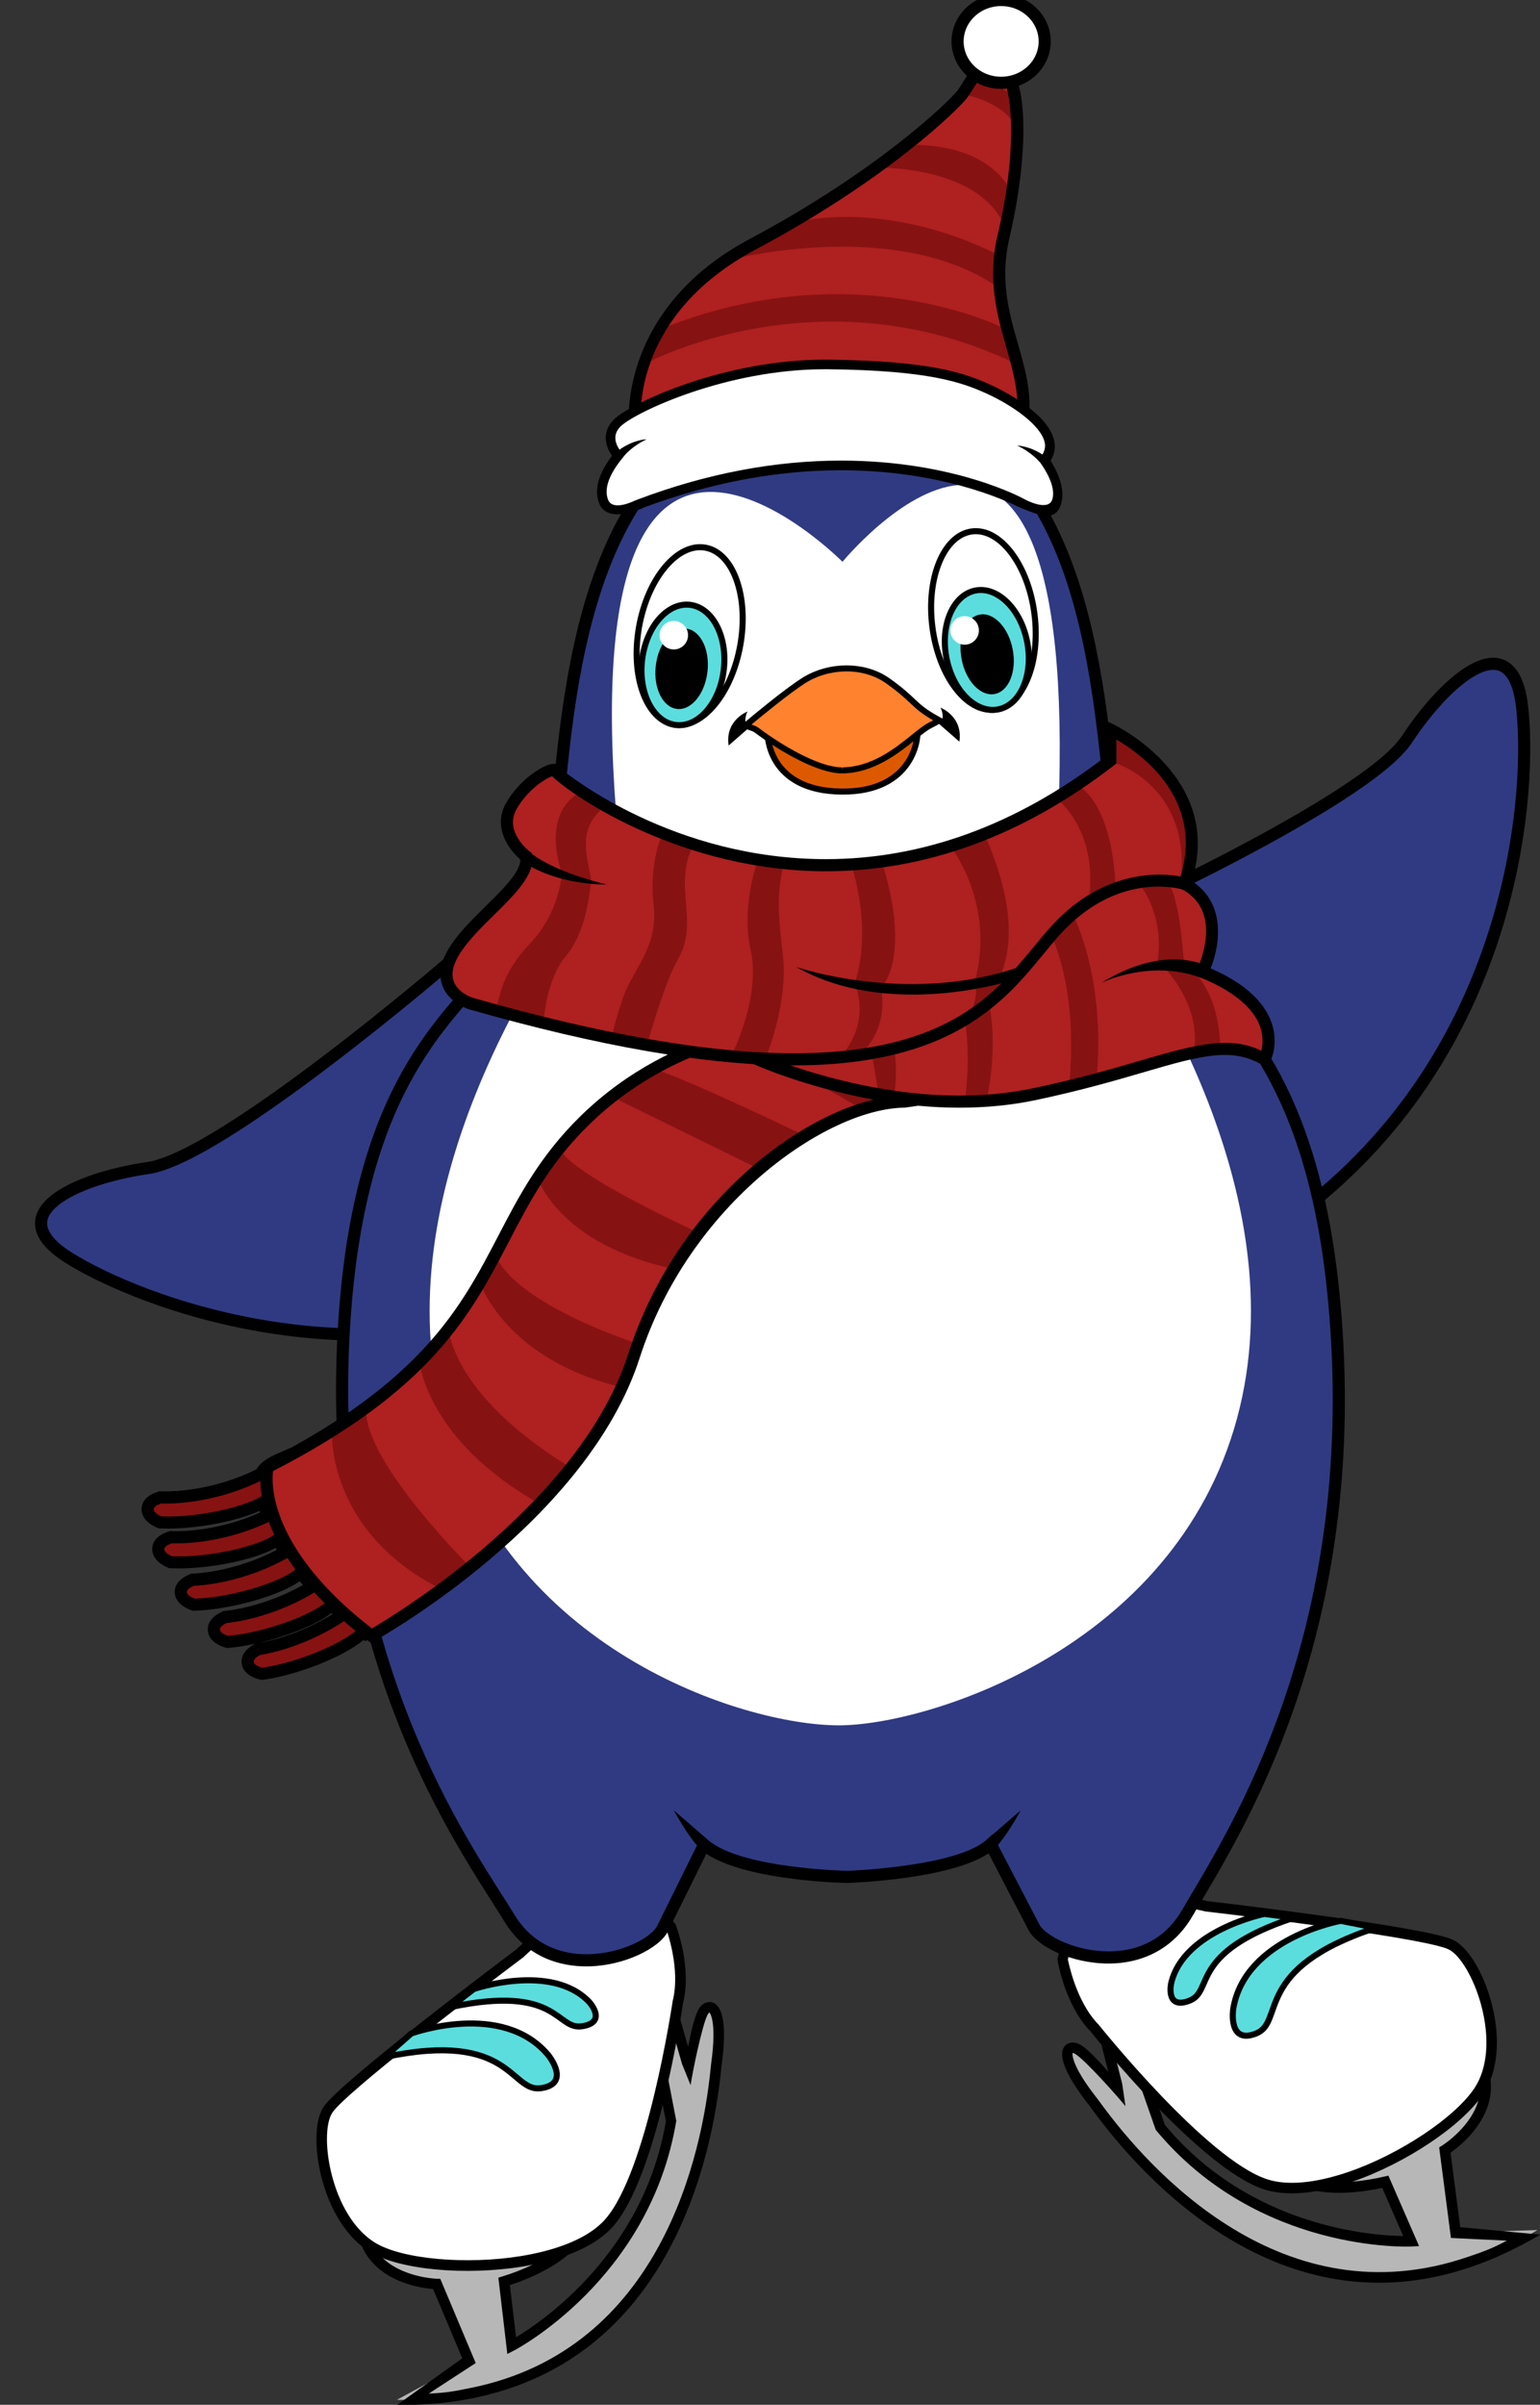<svg xmlns="http://www.w3.org/2000/svg" xmlns:xlink="http://www.w3.org/1999/xlink" version="1.1" width="125.965" height="196.591" viewBox="-2.329 0.791 125.965 196.591"><rect x="-2.329" y="0.791" width="125.965" height="196.591" fill="#333333" stroke="none"/><defs><style/></defs>
  <!-- Exported by Scratch - http://scratch.mit.edu/ -->
  <g id="ID0.3423005910590291" transform="matrix(1.05, 0, 0, 1.05, 0, 0.25)">
    <g id="ID0.18509940709918737">
      <g id="ID0.34680211497470737">
        <g id="R_Foot_4_">
          <g id="R_Foot_5_">
            <path id="Foot_Fill_6_" fill="#FF9248" d="M 24.613 90.495 C 24.037 89.975 22.472 88.855 20.120 89.328 C 19.058 89.542 17.962 90.062 16.862 90.877 C 16.821 90.391 16.653 89.618 16.039 89.067 C 15.441 88.532 14.571 88.337 13.447 88.483 L 22.306 81.265 C 22.309 81.265 23.313 80.607 24.398 80.388 C 25.317 80.203 26.014 80.386 26.465 80.930 C 27.521 82.198 25.586 87.994 24.613 90.495 L 24.613 90.495 Z " transform="matrix(1.886, 0, 0, 1.886, -1.3, -1.7)"/>
            <path id="Shadow_12_" fill="#E87528" d="M 18.082 90.063 C 18.082 90.063 27.400 74.343 24.521 90.132 C 24.521 90.132 21.731 88.107 18.082 90.063 Z " transform="matrix(1.886, 0, 0, 1.886, -1.3, -1.7)"/>
            <path id="Shadow_11_" fill="#E87528" d="M 14.078 88.229 C 14.078 88.229 16.122 88.458 16.829 90.314 C 16.829 90.314 29.564 75.620 14.078 88.229 Z " transform="matrix(1.886, 0, 0, 1.886, -1.3, -1.7)"/>
            <path id="Outline_26_" d="M 24.441 80.602 C 25.286 80.432 25.894 80.585 26.298 81.070 C 27.162 82.104 25.741 86.944 24.521 90.132 C 23.778 89.550 22.248 88.678 20.076 89.114 C 19.079 89.314 18.055 89.775 17.028 90.490 C 16.934 89.993 16.711 89.376 16.186 88.904 C 15.669 88.443 14.977 88.214 14.117 88.217 L 22.408 81.458 C 22.419 81.453 23.394 80.812 24.441 80.602 M 24.355 80.174 C 23.207 80.405 22.167 81.097 22.167 81.097 L 12.637 88.862 C 12.772 88.828 12.899 88.800 13.026 88.774 C 16.947 87.986 16.650 91.313 16.650 91.313 C 17.962 90.270 19.137 89.748 20.162 89.542 C 23.030 88.966 24.693 90.882 24.693 90.882 C 24.693 90.882 28.058 82.504 26.632 80.791 C 26.040 80.079 25.170 80.011 24.355 80.174 L 24.355 80.174 Z " transform="matrix(1.886, 0, 0, 1.886, -1.3, -1.7)"/>
          </g>
          <g id="R_Skate_3_">
            <g id="Blade_10_">
              <path id="Blade_11_" fill="#B7B7B7" d="M 23.746 92.889 C 23.746 92.889 23.371 94.409 20.336 95.353 L 20.648 98.011 C 20.648 98.011 26.156 95.200 27.233 88.690 L 26.868 86.876 L 27.392 84.568 L 27.990 86.650 C 27.990 86.650 28.249 84.824 28.544 84.250 C 28.790 83.771 29.451 83.929 29.099 86.428 C 28.981 87.258 28.299 100.343 15.907 100.242 L 18.884 98.626 L 17.555 95.462 C 17.555 95.462 14.347 95.392 14.451 92.593 C 14.449 92.592 17.667 95.778 23.746 92.889 Z " transform="matrix(1.886, 0, 0, 1.886, -1.3, -1.7)"/>
              <path id="Blade_Outline_5_" d="M 19.042 100.175 C 18.062 100.373 17.007 100.467 15.905 100.459 L 18.607 98.529 L 17.404 95.670 C 16.983 95.636 15.735 95.465 14.930 94.610 C 14.436 94.087 14.201 93.404 14.232 92.584 L 14.251 92.091 L 14.604 92.439 C 14.624 92.459 16.751 94.494 20.723 93.695 C 21.667 93.506 22.653 93.169 23.654 92.694 L 24.069 92.496 L 23.959 92.942 C 23.942 93.007 23.534 94.533 20.574 95.505 L 20.827 97.659 C 21.946 96.987 26.110 94.151 27.019 88.731 L 26.654 86.918 L 27.180 84.519 L 27.602 84.508 L 27.935 85.666 C 28.041 85.113 28.187 84.466 28.351 84.150 C 28.523 83.813 28.877 83.719 29.108 83.938 C 29.519 84.327 29.448 85.521 29.315 86.456 L 29.294 86.656 C 28.935 90.174 27.223 98.531 19.042 100.175 L 19.042 100.175 Z M 28.819 84.250 C 28.809 84.254 28.775 84.278 28.737 84.350 C 28.509 84.793 28.108 86.753 28.038 87.251 L 27.686 86.382 L 27.416 85.443 L 27.090 86.880 L 27.446 88.726 C 26.363 95.270 20.802 98.178 20.746 98.206 L 20.468 98.349 L 20.098 95.199 L 20.271 95.146 C 22.035 94.597 22.863 93.850 23.240 93.356 C 22.414 93.707 21.597 93.965 20.809 94.123 C 17.553 94.777 15.495 93.653 14.683 93.067 C 14.743 93.560 14.930 93.976 15.244 94.311 C 16.081 95.198 17.544 95.243 17.557 95.245 L 17.699 95.248 L 19.162 98.724 L 17.222 99.985 C 17.975 99.951 18.271 99.889 18.956 99.751 C 26.852 98.164 28.512 90.036 28.860 86.615 L 28.883 86.397 C 29.143 84.550 28.812 84.259 28.819 84.250 L 28.819 84.250 Z " transform="matrix(1.886, 0, 0, 1.886, -1.3, -1.7)"/>
            </g>
            <g id="Boot_10_">
              <g id="Boot_11_">
                <path id="Fill_11_" fill="#FFFFFF" d="M 27.508 83.841 C 27.508 83.841 26.476 90.919 24.662 92.949 C 22.848 94.979 17.209 95.087 15.115 94.064 C 13.022 93.041 12.379 89.290 13.062 88.264 C 13.744 87.238 21.005 81.791 21.005 81.791 C 21.005 81.791 24.776 77.947 27.207 80.680 C 27.208 80.681 27.878 82.375 27.508 83.841 Z " transform="matrix(1.886, 0, 0, 1.886, -1.3, -1.7)"/>
                <path id="Outline_25_" d="M 21.538 94.660 C 19.235 95.123 16.434 94.951 15.019 94.262 C 14.025 93.775 13.223 92.642 12.818 91.155 C 12.484 89.916 12.507 88.707 12.880 88.146 C 13.576 87.100 20.578 81.842 20.850 81.641 C 20.918 81.572 22.547 79.929 24.398 79.558 C 25.582 79.320 26.580 79.649 27.412 80.602 C 27.440 80.673 28.101 82.379 27.724 83.874 C 27.682 84.165 26.659 91.039 24.825 93.096 C 24.012 94.004 22.589 94.449 21.538 94.660 L 21.538 94.660 L 21.538 94.660 Z M 27.043 80.826 L 27.043 80.826 C 26.364 80.062 25.503 79.779 24.483 79.984 C 22.765 80.329 21.176 81.929 21.136 81.966 C 19.124 83.475 13.786 87.569 13.242 88.385 C 12.944 88.834 12.943 89.950 13.239 91.040 C 13.608 92.406 14.326 93.437 15.210 93.869 C 16.526 94.511 19.267 94.672 21.450 94.232 L 21.450 94.232 C 22.865 93.947 23.918 93.455 24.498 92.804 C 26.249 90.845 27.282 83.879 27.296 83.788 C 27.640 82.431 27.031 80.828 27.043 80.826 L 27.043 80.826 Z " transform="matrix(1.886, 0, 0, 1.886, -1.3, -1.7)"/>
              </g>
              <g id="Laces_5_">
                <path id="Lace_11_" fill="#5BDDDD" stroke="#000000" stroke-width="0.25" d="M 19.080 83.285 C 19.080 83.285 22.298 82.184 23.849 83.817 C 23.849 83.817 24.628 84.659 23.551 84.821 C 22.471 84.983 22.595 83.081 18.118 84.031 L 19.080 83.285 Z " transform="matrix(1.886, 0, 0, 1.886, -1.3, -1.7)"/>
                <path id="Lace_10_" fill="#5BDDDD" stroke="#000000" stroke-width="0.25" d="M 16.501 85.120 C 16.501 85.120 20.271 83.739 22.167 86.021 C 22.167 86.021 23.123 87.199 21.853 87.378 C 20.581 87.556 20.656 84.972 15.390 86.098 L 16.501 85.120 Z " transform="matrix(1.886, 0, 0, 1.886, -1.3, -1.7)"/>
              </g>
            </g>
          </g>
        </g>
        <g id="L_Foot_4_">
          <g id="L_Foot_5_">
            <path id="Foot_Fill_5_" fill="#FF9248" d="M 50.591 89.198 C 50.827 88.460 51.613 86.704 53.884 85.927 C 54.911 85.575 56.117 85.474 57.479 85.623 C 57.269 85.183 57.025 84.432 57.279 83.645 C 57.525 82.881 58.179 82.274 59.223 81.835 L 47.935 80.062 C 47.932 80.063 46.734 80 45.686 80.358 C 44.799 80.662 44.290 81.170 44.172 81.868 C 43.899 83.496 48.490 87.528 50.591 89.198 L 50.591 89.198 Z " transform="matrix(1.886, 0, 0, 1.886, -1.3, -1.7)"/>
            <path id="Shadow_10_" fill="#E87528" d="M 56.015 85.535 C 56.015 85.535 40.048 76.649 50.489 88.839 C 50.489 88.838 51.878 85.684 56.015 85.535 Z " transform="matrix(1.886, 0, 0, 1.886, -1.3, -1.7)"/>
            <path id="Shadow_9_" fill="#E87528" d="M 58.552 81.935 C 58.552 81.935 56.900 83.161 57.224 85.122 C 57.224 85.122 38.822 78.841 58.552 81.935 Z " transform="matrix(1.886, 0, 0, 1.886, -1.3, -1.7)"/>
            <path id="Outline_24_" d="M 45.756 80.565 C 46.767 80.220 47.932 80.282 47.944 80.283 L 58.512 81.944 C 57.767 82.375 57.283 82.922 57.071 83.580 C 56.854 84.252 56.971 84.897 57.141 85.375 C 55.894 85.275 54.778 85.392 53.814 85.722 C 51.718 86.438 50.836 87.963 50.489 88.839 C 47.827 86.699 44.164 83.235 44.388 81.905 C 44.493 81.284 44.941 80.844 45.756 80.565 M 45.616 80.153 C 44.829 80.423 44.112 80.920 43.959 81.833 C 43.589 84.030 50.717 89.573 50.717 89.573 C 50.717 89.573 51.189 87.080 53.956 86.134 C 54.944 85.796 56.225 85.655 57.883 85.896 C 57.883 85.896 55.949 83.170 59.736 81.875 C 59.857 81.834 59.983 81.794 60.116 81.756 L 47.970 79.849 C 47.969 79.848 46.724 79.774 45.616 80.153 L 45.616 80.153 Z " transform="matrix(1.886, 0, 0, 1.886, -1.3, -1.7)"/>
          </g>
          <g id="L_Skate_2_">
            <g id="Blade_8_">
              <path id="Blade_9_" fill="#B7B7B7" d="M 52.546 90.831 C 52.546 90.831 53.635 91.954 56.733 91.241 L 57.802 93.695 C 57.802 93.695 51.629 94.041 47.418 88.959 L 46.819 87.208 L 45.204 85.478 L 45.736 87.579 C 45.736 87.579 44.592 86.132 44.048 85.784 C 43.594 85.494 43.103 85.964 44.665 87.945 C 45.185 88.603 52.365 99.563 63.020 93.234 L 59.634 93.338 L 59.190 89.934 C 59.190 89.934 61.925 88.258 60.426 85.893 C 60.428 85.891 59.253 90.263 52.546 90.831 Z " transform="matrix(1.886, 0, 0, 1.886, -1.3, -1.7)"/>
              <path id="Blade_Outline_4_" d="M 60.280 94.755 C 52.384 97.455 46.695 91.099 44.615 88.239 L 44.496 88.078 C 43.911 87.337 43.248 86.341 43.408 85.799 C 43.496 85.493 43.850 85.396 44.167 85.600 C 44.468 85.790 44.921 86.276 45.291 86.700 L 44.995 85.531 L 45.365 85.329 L 47.026 87.137 L 47.626 88.889 C 51.141 93.113 56.167 93.464 57.472 93.481 L 56.606 91.493 C 53.559 92.143 52.437 91.032 52.390 90.984 L 52.071 90.653 L 52.529 90.615 C 53.633 90.522 54.653 90.316 55.565 90.005 C 59.398 88.694 60.211 85.864 60.219 85.837 L 60.348 85.360 L 60.613 85.776 C 61.052 86.469 61.193 87.177 61.031 87.878 C 60.764 89.023 59.774 89.798 59.427 90.040 L 59.828 93.115 L 63.134 93.423 C 62.185 93.982 61.226 94.432 60.280 94.755 L 60.280 94.755 Z M 43.813 85.922 C 43.823 85.926 43.682 86.345 44.836 87.808 L 44.967 87.984 C 46.990 90.764 52.518 96.950 60.139 94.343 C 60.801 94.117 61.088 94.021 61.754 93.671 L 59.444 93.560 L 58.957 89.821 L 59.077 89.747 C 59.090 89.738 60.331 88.963 60.605 87.776 C 60.708 87.328 60.661 86.874 60.463 86.419 C 60.058 87.333 58.846 89.342 55.704 90.416 C 54.941 90.677 54.106 90.865 53.217 90.978 C 53.790 91.214 54.883 91.442 56.682 91.028 L 56.860 90.988 L 58.127 93.895 L 57.814 93.913 C 57.752 93.916 51.482 94.205 47.251 89.098 L 46.630 87.323 L 45.625 86.248 L 45.865 87.194 L 46 88.121 C 45.688 87.727 44.354 86.235 43.934 85.968 C 43.866 85.924 43.822 85.921 43.813 85.922 L 43.813 85.922 Z " transform="matrix(1.886, 0, 0, 1.886, -1.3, -1.7)"/>
            </g>
            <g id="Boot_8_">
              <g id="Boot_9_">
                <path id="Fill_10_" fill="#FFFFFF" d="M 44.738 84.910 C 44.738 84.910 49.196 90.504 51.785 91.345 C 54.375 92.186 59.300 89.438 60.595 87.500 C 61.888 85.562 60.552 81.997 59.447 81.454 C 58.341 80.912 49.324 79.864 49.324 79.864 C 49.324 79.864 44.132 78.442 43.406 82.028 C 43.405 82.028 43.680 83.830 44.738 84.910 Z " transform="matrix(1.886, 0, 0, 1.886, -1.3, -1.7)"/>
                <path id="Outline_23_" d="M 55.345 91.248 C 55.344 91.248 55.344 91.248 55.345 91.248 C 54.329 91.595 52.877 91.929 51.717 91.552 C 49.097 90.700 44.751 85.277 44.568 85.046 C 43.489 83.945 43.202 82.137 43.191 82.062 C 43.427 80.820 44.126 80.032 45.267 79.641 C 47.053 79.031 49.288 79.629 49.380 79.655 C 49.718 79.692 58.414 80.707 59.541 81.259 C 60.146 81.555 60.777 82.588 61.111 83.828 C 61.511 85.316 61.389 86.698 60.775 87.620 C 59.902 88.928 57.568 90.488 55.345 91.248 L 55.345 91.248 Z M 43.620 82.070 C 43.633 82.065 43.915 83.757 44.894 84.758 C 44.953 84.829 49.354 90.326 51.853 91.138 C 52.680 91.407 53.839 91.303 55.204 90.836 C 55.204 90.836 55.204 90.836 55.205 90.836 C 57.312 90.115 59.600 88.597 60.413 87.379 C 60.959 86.561 61.059 85.309 60.691 83.941 C 60.397 82.851 59.833 81.887 59.350 81.649 C 58.470 81.217 51.795 80.371 49.298 80.080 C 49.243 80.069 47.066 79.486 45.407 80.053 C 44.424 80.389 43.822 81.068 43.620 82.070 L 43.620 82.070 L 43.620 82.070 Z " transform="matrix(1.886, 0, 0, 1.886, -1.3, -1.7)"/>
              </g>
              <g id="Laces_4_">
                <path id="Lace_9_" fill="#5BDDDD" stroke="#000000" stroke-width="0.25" d="M 51.739 80.183 C 51.739 80.183 48.406 80.853 47.888 83.044 C 47.888 83.044 47.638 84.164 48.652 83.761 C 49.665 83.357 48.600 81.777 52.947 80.342 L 51.739 80.183 Z " transform="matrix(1.886, 0, 0, 1.886, -1.3, -1.7)"/>
                <path id="Lace_8_" fill="#5BDDDD" stroke="#000000" stroke-width="0.25" d="M 54.891 80.469 C 54.891 80.469 50.939 81.175 50.451 84.102 C 50.451 84.102 50.218 85.600 51.406 85.115 C 52.594 84.630 51.228 82.435 56.344 80.755 L 54.891 80.469 Z " transform="matrix(1.886, 0, 0, 1.886, -1.3, -1.7)"/>
              </g>
            </g>
          </g>
        </g>
        <path id="Left_Flipper_2_" fill="#303A82" stroke="#000000" stroke-width="0.5" d="M 44.651 39.348 C 44.651 39.348 55.915 34.286 57.624 31.696 C 59.334 29.107 61.942 26.957 62.370 30.254 C 62.797 33.552 62.216 44.249 53.386 51.077 C 53.385 51.078 42.474 47.945 44.651 39.348 Z " transform="matrix(1.886, 0, 0, 1.886, -1.3, -1.7)"/>
        <path id="Right_Flipper_2_" fill="#303A82" stroke="#000000" stroke-width="0.5" d="M 18.074 40.894 C 18.074 40.894 8.709 48.943 5.637 49.390 C 2.567 49.836 -0.487 51.286 2.316 53.073 C 5.121 54.860 15.051 58.878 24.984 53.782 C 24.984 53.782 26.782 42.574 18.074 40.894 Z " transform="matrix(1.886, 0, 0, 1.886, -1.3, -1.7)"/>
        <g id="Body_4_">
          <g id="Body_5_">
            <g id="Body_Base_2_">
              <path id="ID0.3758266866207123" fill="#303A82" d="M 54.625 54.947 C 53.355 41.087 46.379 41.776 45.605 36.072 C 44.830 30.368 44.943 17.406 34.009 17.520 C 23.076 17.634 23.009 30.687 22.354 36.405 C 21.699 42.123 14.730 41.647 13.750 55.530 C 12.770 69.413 18.734 77.374 20.547 80.342 C 22.360 83.312 26.356 81.839 26.879 80.790 C 27.402 79.741 28.597 77.318 28.597 77.318 C 29.951 78.495 34.010 78.646 34.504 78.653 C 34.504 78.653 39.104 78.506 40.434 77.300 C 40.434 77.300 41.678 79.698 42.223 80.736 C 42.770 81.775 46.793 83.164 48.545 80.158 C 50.294 77.152 55.896 68.804 54.625 54.947 Z " transform="matrix(1.886, 0, 0, 1.886, -1.3, -1.7)"/>
              <path id="Outline_22_" d="M 54.875 54.924 C 54.084 46.307 51.129 43.272 48.754 40.834 C 47.293 39.335 46.139 38.151 45.854 36.039 C 45.764 35.378 45.686 34.619 45.602 33.794 C 44.967 27.614 43.907 17.270 34.153 17.270 L 34.008 17.271 C 23.890 17.376 22.886 28.137 22.287 34.566 C 22.225 35.225 22.168 35.834 22.105 36.378 C 21.863 38.496 20.738 39.713 19.312 41.255 C 16.995 43.762 14.111 46.883 13.500 55.514 C 12.595 68.327 17.647 76.252 19.806 79.636 C 20.005 79.949 20.184 80.229 20.333 80.474 C 21.278 82.024 22.702 82.349 23.729 82.349 C 25.291 82.349 26.760 81.587 27.102 80.904 C 27.518 80.069 28.360 78.364 28.686 77.702 C 30.397 78.836 34.457 78.905 34.510 78.906 C 34.692 78.900 38.705 78.759 40.328 77.695 L 40.328 77.702 C 40.336 77.698 40.344 77.690 40.349 77.686 C 40.689 78.340 41.564 80.029 41.999 80.855 C 42.349 81.520 43.759 82.231 45.300 82.231 C 46.800 82.231 48.027 81.541 48.759 80.287 L 49.124 79.669 C 51.205 76.177 56.074 68.004 54.875 54.924 Z M 48.697 79.412 L 48.330 80.034 C 47.512 81.436 46.232 81.730 45.303 81.730 C 43.914 81.730 42.682 81.074 42.446 80.622 C 41.979 79.734 41.007 77.862 40.733 77.337 C 41.200 76.793 41.674 75.906 41.674 75.906 L 40.512 76.910 L 40.506 76.899 L 40.266 77.117 C 39.020 78.247 34.541 78.404 34.508 78.405 C 34.465 78.404 30.119 78.312 28.761 77.132 L 28.516 76.919 L 27.344 75.906 C 27.344 75.906 27.830 76.812 28.301 77.354 C 28.043 77.877 27.106 79.780 26.656 80.680 C 26.418 81.156 25.160 81.848 23.730 81.848 C 22.831 81.848 21.585 81.564 20.760 80.213 C 20.609 79.965 20.429 79.683 20.227 79.366 C 18.096 76.023 13.105 68.196 13.999 55.548 C 14.597 47.092 17.415 44.044 19.679 41.593 C 21.108 40.048 22.341 38.714 22.603 36.433 C 22.665 35.887 22.722 35.273 22.785 34.611 C 23.369 28.350 24.347 17.870 34.013 17.769 L 34.153 17.768 C 43.456 17.768 44.448 27.442 45.104 33.844 C 45.188 34.675 45.268 35.439 45.358 36.105 C 45.667 38.381 46.932 39.679 48.395 41.182 C 50.715 43.564 53.604 46.528 54.377 54.968 C 55.560 67.888 50.751 75.963 48.697 79.412 Z " transform="matrix(1.886, 0, 0, 1.886, -1.3, -1.7)"/>
            </g>
            <path id="Tummy_Fill_2_" fill="#FFFFFF" d="M 44.937 38.322 C 43.521 36.072 43.191 35.763 43.230 34.780 C 44.105 12.447 34.312 24.367 34.312 24.367 C 34.312 24.367 23.300 13.239 24.958 34.697 C 25.033 35.670 24.921 36.072 23.505 38.322 C 22.087 40.572 15.253 50.239 17.837 59.739 C 20.421 69.239 30.131 72.380 34.130 72.399 C 37.771 72.416 48.021 69.239 50.605 59.739 C 53.189 50.239 46.355 40.572 44.937 38.322 Z " transform="matrix(1.886, 0, 0, 1.886, -1.3, -1.7)"/>
          </g>
          <g id="L_Eye_2_">
            <path id="White_5_" fill="#FFFFFF" stroke="#000000" stroke-width="0.25" d="M 28.122 23.694 C 28.708 23.694 29.240 24.109 29.624 24.781 C 30.009 25.452 30.247 26.379 30.247 27.402 C 30.247 28.425 30.009 29.352 29.624 30.023 C 29.240 30.695 28.708 31.110 28.122 31.110 C 27.536 31.110 27.004 30.695 26.620 30.023 C 26.235 29.352 25.997 28.425 25.997 27.402 C 25.997 26.379 26.235 25.452 26.620 24.781 C 27.004 24.109 27.536 23.694 28.122 23.694 Z " transform="matrix(1.857, 0.329, -0.329, 1.857, 8.3, -10.1)"/>
            <path id="Iris_5_" fill="#5BDDDD" stroke="#000000" stroke-width="0.25" d="M 27.839 26.085 C 28.308 26.085 28.732 26.365 29.040 26.817 C 29.348 27.269 29.538 27.894 29.538 28.583 C 29.538 29.272 29.348 29.897 29.040 30.349 C 28.732 30.801 28.308 31.081 27.839 31.081 C 27.370 31.081 26.946 30.801 26.638 30.349 C 26.330 29.897 26.140 29.272 26.140 28.583 C 26.140 27.894 26.330 27.269 26.638 26.817 C 26.946 26.365 27.370 26.085 27.839 26.085 Z " transform="matrix(1.873, 0.219, -0.219, 1.873, 5.1, -7.35)"/>
            <path id="Pupil_5_" d="M 27.839 27.093 C 28.136 27.093 28.404 27.280 28.599 27.582 C 28.794 27.884 28.914 28.302 28.914 28.762 C 28.914 29.222 28.794 29.640 28.599 29.942 C 28.404 30.244 28.136 30.431 27.839 30.431 C 27.542 30.431 27.274 30.244 27.079 29.942 C 26.884 29.640 26.764 29.222 26.764 28.762 C 26.764 28.302 26.884 27.884 27.079 27.582 C 27.274 27.280 27.542 27.093 27.839 27.093 Z " transform="matrix(1.873, 0.216, -0.216, 1.873, 4.95, -7.3)"/>
            <path id="Highlight_5_" fill="#FFFFFF" d="M 27.344 26.807 C 27.507 26.807 27.654 26.873 27.760 26.980 C 27.867 27.086 27.933 27.233 27.933 27.396 C 27.933 27.559 27.867 27.706 27.760 27.812 C 27.654 27.919 27.507 27.985 27.344 27.985 C 27.181 27.985 27.034 27.919 26.928 27.812 C 26.821 27.706 26.755 27.559 26.755 27.396 C 26.755 27.233 26.821 27.086 26.928 26.980 C 27.034 26.873 27.181 26.807 27.344 26.807 Z " transform="matrix(1.886, 0, 0, 1.886, -1.3, -1.7)"/>
          </g>
          <g id="R_Eye_3_">
            <path id="White_4_" fill="#FFFFFF" stroke="#000000" stroke-width="0.25" d="M 40.102 23.264 C 40.689 23.264 41.220 23.679 41.605 24.351 C 41.990 25.022 42.228 25.949 42.228 26.972 C 42.228 27.995 41.990 28.922 41.605 29.593 C 41.220 30.265 40.689 30.680 40.102 30.680 C 39.515 30.680 38.984 30.265 38.599 29.593 C 38.214 28.922 37.976 27.995 37.976 26.972 C 37.976 25.949 38.214 25.022 38.599 24.351 C 38.984 23.679 39.515 23.264 40.102 23.264 Z " transform="matrix(1.87, -0.241, 0.241, 1.87, -7.1, 8.05)"/>
            <path id="Iris_4_" fill="#5BDDDD" stroke="#000000" stroke-width="0.25" d="M 40.185 25.685 C 40.654 25.685 41.079 25.965 41.387 26.417 C 41.695 26.869 41.885 27.494 41.885 28.183 C 41.885 28.872 41.695 29.497 41.387 29.949 C 41.079 30.401 40.654 30.681 40.185 30.681 C 39.716 30.681 39.291 30.401 38.983 29.949 C 38.675 29.497 38.485 28.872 38.485 28.183 C 38.485 27.494 38.675 26.869 38.983 26.417 C 39.291 25.965 39.716 25.685 40.185 25.685 Z " transform="matrix(1.853, -0.351, 0.351, 1.853, -9.7, 13)"/>
            <path id="Pupil_4_" d="M 40.239 26.685 C 40.536 26.685 40.804 26.872 40.999 27.174 C 41.194 27.476 41.314 27.894 41.314 28.354 C 41.314 28.814 41.194 29.232 40.999 29.534 C 40.804 29.836 40.536 30.023 40.239 30.023 C 39.942 30.023 39.674 29.836 39.479 29.534 C 39.284 29.232 39.164 28.814 39.164 28.354 C 39.164 27.894 39.284 27.476 39.479 27.174 C 39.674 26.872 39.942 26.685 40.239 26.685 Z " transform="matrix(1.852, -0.353, 0.353, 1.852, -9.85, 13.15)"/>
            <path id="Highlight_4_" fill="#FFFFFF" d="M 39.357 26.610 C 39.520 26.610 39.667 26.676 39.773 26.783 C 39.880 26.889 39.946 27.036 39.946 27.199 C 39.946 27.362 39.880 27.509 39.773 27.615 C 39.667 27.722 39.520 27.788 39.357 27.788 C 39.194 27.788 39.047 27.722 38.941 27.615 C 38.834 27.509 38.768 27.362 38.768 27.199 C 38.768 27.036 38.834 26.889 38.941 26.783 C 39.047 26.676 39.194 26.610 39.357 26.610 Z " transform="matrix(1.886, 0, 0, 1.886, -1.3, -1.7)"/>
          </g>
          <g id="Beak_2_">
            <path id="Bottom_Beak_2_" fill="#DD5900" stroke="#000000" stroke-width="0.25" d="M 37.392 31.291 C 36.187 32.380 34.288 33.852 31.238 31.457 L 31.219 31.457 C 31.219 31.457 31.193 33.830 34.288 33.852 C 37.263 33.874 37.478 31.584 37.392 31.291 L 37.392 31.291 Z " transform="matrix(1.886, 0, 0, 1.886, -1.3, -1.7)"/>
            <g id="Top_Beak_3_">
              <path id="Fill_9_" fill="#FF822E" d="M 34.312 32.977 C 36.041 32.955 37.294 31.436 37.919 31.124 C 38.173 30.999 38.312 30.910 38.312 30.910 C 37.187 30.302 37.396 30.143 36.187 29.282 C 34.978 28.421 33.506 28.754 32.687 29.282 C 31.843 29.826 30.312 31.124 30.312 31.124 C 30.465 31.197 30.634 31.218 30.765 31.316 C 31.646 31.977 33.276 32.991 34.312 32.977 Z " transform="matrix(1.886, 0, 0, 1.886, -1.3, -1.7)"/>
              <path id="Outline_21_" d="M 38.359 30.387 C 38.453 30.564 38.455 30.739 38.447 30.841 L 38.373 30.801 C 37.756 30.468 37.557 30.280 37.280 30.018 C 37.066 29.816 36.799 29.564 36.260 29.181 C 35.225 28.444 33.693 28.486 32.619 29.178 C 31.864 29.665 30.598 30.721 30.301 30.970 C 30.296 30.865 30.305 30.707 30.390 30.546 C 30.390 30.546 29.452 30.902 29.609 31.951 L 30.375 31.282 C 30.402 31.292 30.430 31.304 30.457 31.313 C 30.545 31.342 30.627 31.369 30.690 31.417 C 31.728 32.194 33.293 33.102 34.292 33.102 L 34.314 33.102 C 35.615 33.085 36.660 32.246 37.350 31.690 C 37.601 31.489 37.818 31.315 37.976 31.236 C 38.142 31.153 38.240 31.097 38.304 31.060 L 39.140 31.791 C 39.296 30.743 38.359 30.387 38.359 30.387 Z M 37.865 31.013 C 37.681 31.104 37.467 31.277 37.193 31.496 C 36.490 32.062 35.525 32.837 34.311 32.852 L 34.291 32.977 L 34.291 32.852 C 33.354 32.852 31.847 31.971 30.840 31.217 C 30.760 31.157 30.672 31.126 30.585 31.096 L 30.593 31.089 L 30.572 31.089 C 30.566 31.088 30.562 31.084 30.556 31.082 C 30.974 30.735 32.089 29.817 32.755 29.387 C 33.743 28.750 35.161 28.704 36.114 29.384 C 36.639 29.758 36.887 29.992 37.107 30.199 C 37.356 30.434 37.559 30.625 38.057 30.911 C 38.003 30.941 37.939 30.975 37.865 31.013 Z " transform="matrix(1.886, 0, 0, 1.886, -1.3, -1.7)"/>
            </g>
          </g>
        </g>
        <g id="Hat_2_">
          <g id="Hat_Base_2_">
            <path id="Fill_8_" fill="#AF2020" d="M 25.739 18.601 C 25.739 18.601 25.293 14.086 30.601 11.259 C 35.910 8.431 38.861 5.589 39.267 5.056 C 39.576 4.651 40.226 3.170 40.968 3.965 C 41.714 4.759 41.714 7.785 40.968 10.911 C 40.226 14.036 41.972 15.972 41.769 18.304 C 41.769 18.304 34.273 14.880 25.739 18.601 Z " transform="matrix(1.886, 0, 0, 1.886, -1.3, -1.7)"/>
            <g id="Stripes_11_">
              <path id="ID0.4723743163049221" fill="#871212" d="M 26.100 16.219 C 26.100 16.219 33.376 12.241 41.533 16.219 L 41.105 14.781 C 41.105 14.781 34.822 11.492 26.754 14.782 L 26.100 16.219 Z " transform="matrix(1.886, 0, 0, 1.886, -1.3, -1.7)"/>
              <path id="ID0.6873810109682381" fill="#871212" d="M 29.271 11.989 C 29.271 11.989 36.164 10.079 40.550 12.909 L 40.812 11.739 C 40.812 11.739 36.042 9.036 31.219 10.637 L 29.271 11.989 Z " transform="matrix(1.886, 0, 0, 1.886, -1.3, -1.7)"/>
              <path id="ID0.1024240106344223" fill="#871212" d="M 36.117 8.105 C 36.117 8.105 39.711 8.133 40.865 10.228 L 41.310 9.166 C 41.310 9.166 40.603 7.114 37.062 7.155 L 35.996 8.194 " transform="matrix(1.886, 0, 0, 1.886, -1.3, -1.7)"/>
              <path id="ID0.6725794565863907" fill="#871212" d="M 39.267 5.056 C 39.267 5.056 41.021 5.364 41.480 6.447 L 41.310 5.056 L 39.605 4.101 L 39.267 5.056 Z " transform="matrix(1.886, 0, 0, 1.886, -1.3, -1.7)"/>
            </g>
            <path id="Outline_20_" d="M 25.524 18.967 L 25.490 18.625 C 25.486 18.579 25.090 13.911 30.484 11.038 C 35.851 8.179 38.757 5.313 39.068 4.905 C 39.121 4.838 39.181 4.738 39.252 4.625 C 39.549 4.144 39.959 3.484 40.525 3.484 C 40.748 3.484 40.959 3.588 41.152 3.794 C 42.080 4.782 41.884 8.151 41.213 10.969 C 40.799 12.713 41.186 14.067 41.561 15.377 C 41.842 16.364 42.110 17.295 42.020 18.325 L 41.989 18.678 L 41.667 18.532 C 41.636 18.518 38.511 17.117 34.087 17.117 C 31.223 17.117 28.448 17.694 25.841 18.830 L 25.524 18.967 L 25.524 18.967 Z M 40.525 3.984 C 40.236 3.984 39.873 4.572 39.675 4.888 C 39.595 5.017 39.525 5.130 39.466 5.207 C 39.126 5.654 36.236 8.540 30.719 11.479 C 26.414 13.771 25.994 17.137 25.978 18.227 C 28.550 17.158 31.276 16.616 34.085 16.616 C 37.825 16.616 40.603 17.567 41.536 17.935 C 41.538 17.123 41.313 16.339 41.079 15.514 C 40.704 14.206 40.280 12.724 40.725 10.853 C 41.522 7.512 41.377 4.765 40.786 4.136 C 40.693 4.035 40.605 3.984 40.525 3.984 L 40.525 3.984 Z " transform="matrix(1.886, 0, 0, 1.886, -1.3, -1.7)"/>
          </g>
          <path id="Puff_2_" fill="#FFFFFF" stroke="#000000" stroke-width="0.5" d="M 40.865 1.175 C 41.361 1.175 41.811 1.367 42.137 1.676 C 42.462 1.985 42.664 2.413 42.664 2.884 C 42.664 3.355 42.462 3.783 42.137 4.092 C 41.811 4.401 41.361 4.593 40.865 4.593 C 40.369 4.593 39.919 4.401 39.593 4.092 C 39.268 3.783 39.066 3.355 39.066 2.884 C 39.066 2.413 39.268 1.985 39.593 1.676 C 39.919 1.367 40.369 1.175 40.865 1.175 Z " transform="matrix(1.886, 0, 0, 1.886, -1.3, -1.7)"/>
          <g id="Brim_2_">
            <path id="Brim_Fill_2_" fill="#FFFFFF" d="M 25.013 19.991 C 25.013 19.991 24.312 19.243 25.013 18.601 C 25.714 17.960 29.541 16.171 33.727 16.220 C 37.912 16.269 39.289 16.766 40.363 17.262 C 41.435 17.758 43.531 19.048 42.631 20.189 C 42.631 20.189 43.902 22.287 42.768 22.287 C 42.512 22.287 41.739 21.975 41.739 21.975 C 41.739 21.975 35.384 18.403 25.907 21.975 C 25.906 21.976 22.974 23.182 25.013 19.991 Z " transform="matrix(1.886, 0, 0, 1.886, -1.3, -1.7)"/>
            <path id="Brim_Outline_2_" d="M 42.906 20.191 C 43.074 19.925 43.121 19.637 43.049 19.334 C 42.776 18.196 40.858 17.258 40.477 17.082 C 39.375 16.573 37.950 16.072 33.762 16.022 L 33.588 16.021 C 29.422 16.021 25.643 17.785 24.910 18.455 C 24.672 18.674 24.546 18.928 24.535 19.209 C 24.522 19.543 24.681 19.831 24.793 19.991 C 24.228 20.736 24.049 21.392 24.258 21.943 C 24.613 22.874 26.152 22.109 26.152 22.109 C 28.877 21.099 31.602 20.587 34.255 20.587 C 38.349 20.587 41.032 21.824 41.573 22.097 C 41.573 22.097 42.438 22.483 42.764 22.473 C 43.135 22.461 43.289 22.215 43.364 21.885 C 43.513 21.230 43.089 20.479 42.906 20.191 Z M 42.976 21.796 C 42.806 22.308 41.867 21.802 41.867 21.802 C 41.750 21.736 38.943 20.189 34.254 20.189 C 31.508 20.189 28.685 20.727 25.867 21.790 L 25.724 21.844 C 25.724 21.844 24.821 22.305 24.628 21.800 C 24.461 21.361 24.653 20.794 25.198 20.116 L 25.306 19.981 C 25.306 19.981 25.601 19.606 26.221 19.309 C 26.221 19.309 25.700 19.313 25.102 19.737 C 25.024 19.622 24.922 19.435 24.930 19.224 C 24.938 19.050 25.018 18.894 25.178 18.748 C 25.791 18.186 29.489 16.417 33.586 16.417 L 33.755 16.418 C 37.863 16.467 39.244 16.951 40.309 17.442 C 41.360 17.927 42.495 18.729 42.661 19.425 C 42.706 19.607 42.663 19.775 42.573 19.939 C 42.011 19.573 41.530 19.568 41.530 19.568 C 42.151 19.865 42.446 20.241 42.446 20.241 L 42.456 20.240 L 42.503 20.306 C 42.675 20.542 43.148 21.282 42.976 21.796 Z " transform="matrix(1.886, 0, 0, 1.886, -1.3, -1.7)"/>
          </g>
        </g>
        <g id="Scarf_2_">
          <g id="Bottom_2_">
            <g id="Fringe_2_">
              <path id="ID0.021968073677271605" fill="#871212" d="M 10.296 70.262 C 10.178 70.235 9.788 70.123 9.745 69.818 C 9.701 69.513 10.025 69.334 10.132 69.274 C 10.235 69.244 11.941 69.005 13.667 67.829 C 13.501 67.691 13.344 67.555 13.194 67.420 C 12.472 68.100 10.503 68.813 8.964 68.951 C 8.757 68.909 8.374 68.777 8.347 68.470 C 8.320 68.163 8.654 68 8.763 67.947 C 8.867 67.922 10.615 67.774 12.419 66.665 C 12.241 66.476 12.077 66.289 11.927 66.107 C 11.272 66.715 9.171 67.362 7.572 67.418 C 7.367 67.364 6.992 67.212 6.982 66.903 C 6.972 66.595 7.314 66.452 7.426 66.405 C 7.534 66.385 9.378 66.337 11.297 65.248 C 11.186 65.076 11.083 64.902 10.987 64.727 C 10.291 65.225 8.421 65.672 6.892 65.672 C 6.793 65.672 6.696 65.670 6.600 65.666 C 6.399 65.598 6.038 65.417 6.050 65.108 C 6.063 64.800 6.414 64.683 6.530 64.644 L 6.788 64.635 C 7.248 64.635 8.851 64.570 10.554 63.746 C 10.480 63.529 10.427 63.334 10.391 63.165 C 9.577 63.641 7.868 64.024 6.452 64.024 C 6.354 64.024 6.257 64.022 6.161 64.018 C 5.960 63.950 5.598 63.769 5.610 63.460 C 5.625 63.156 5.976 63.039 6.092 63 L 6.347 62.991 C 6.820 62.991 8.494 62.922 10.246 62.037 L 10.292 62.014 C 10.397 61.741 10.780 61.543 10.948 61.467 L 11.263 61.325 L 11.298 61.670 C 11.639 65.014 15.427 67.797 15.465 67.825 L 15.807 68.073 L 14.627 68.630 L 14.514 68.534 C 13.834 69.231 11.910 70.046 10.387 70.265 L 10.340 70.272 L 10.296 70.262 Z " transform="matrix(1.886, 0, 0, 1.886, -1.3, -1.7)"/>
              <path id="ID0.9627575338818133" d="M 11.050 61.695 C 11.407 65.193 15.320 68.027 15.320 68.027 L 14.668 68.335 L 14.482 68.177 C 14.474 68.191 14.474 68.199 14.465 68.214 C 14.147 68.793 12.034 69.776 10.352 70.019 C 10.352 70.019 9.611 69.851 10.253 69.494 C 10.253 69.494 12.189 69.241 14.080 67.844 C 13.747 67.579 13.447 67.319 13.175 67.064 C 13.164 67.085 13.160 67.100 13.146 67.124 C 12.798 67.685 10.635 68.552 8.942 68.704 C 8.942 68.704 8.211 68.496 8.873 68.174 C 8.873 68.174 10.838 68.026 12.812 66.713 C 12.466 66.362 12.167 66.023 11.919 65.698 C 11.899 65.736 11.882 65.775 11.848 65.824 C 11.469 66.364 9.262 67.111 7.562 67.170 C 7.562 67.170 6.845 66.922 7.523 66.638 C 7.523 66.638 9.550 66.602 11.627 65.348 C 11.627 65.348 11.641 65.347 11.662 65.346 C 11.402 64.972 11.205 64.622 11.051 64.301 C 11.031 64.332 11.017 64.363 10.986 64.400 C 10.590 64.881 8.551 65.425 6.893 65.425 C 6.798 65.425 6.704 65.423 6.612 65.419 C 6.612 65.419 5.915 65.118 6.612 64.885 C 6.612 64.885 6.674 64.889 6.791 64.889 C 7.331 64.889 9.019 64.809 10.801 63.909 C 10.801 63.909 10.804 63.909 10.808 63.909 C 10.820 63.909 10.848 63.910 10.883 63.914 C 10.686 63.413 10.603 63.002 10.571 62.718 C 10.560 62.731 10.557 62.739 10.546 62.754 C 10.151 63.235 8.112 63.779 6.454 63.779 C 6.359 63.779 6.265 63.777 6.173 63.773 C 6.173 63.773 5.475 63.472 6.173 63.240 C 6.173 63.240 6.235 63.244 6.349 63.244 C 6.887 63.244 8.577 63.165 10.361 62.263 C 10.361 62.263 10.362 62.263 10.363 62.263 C 10.373 62.263 10.470 62.264 10.556 62.294 C 10.558 62.274 10.558 62.263 10.558 62.263 C 10.339 62.014 11.050 61.695 11.050 61.695 M 11.478 60.955 L 10.846 61.239 C 10.624 61.339 10.269 61.535 10.105 61.829 C 8.412 62.675 6.802 62.741 6.347 62.741 C 6.257 62.741 6.206 62.738 6.199 62.738 L 6.105 62.733 L 6.013 62.762 C 5.492 62.936 5.370 63.233 5.362 63.451 C 5.341 63.920 5.826 64.165 5.974 64.228 L 6.058 64.265 L 6.152 64.269 C 6.250 64.273 6.351 64.275 6.453 64.275 C 7.690 64.275 9.277 63.983 10.230 63.545 C 10.236 63.567 10.243 63.591 10.250 63.614 C 8.670 64.327 7.219 64.385 6.790 64.385 C 6.699 64.385 6.646 64.382 6.639 64.382 L 6.544 64.377 L 6.453 64.406 C 5.932 64.581 5.810 64.878 5.802 65.096 C 5.782 65.565 6.266 65.810 6.414 65.873 L 6.498 65.910 L 6.592 65.914 C 6.690 65.918 6.791 65.920 6.894 65.920 C 8.236 65.920 9.991 65.576 10.899 65.074 C 10.915 65.100 10.930 65.127 10.946 65.153 C 9.173 66.086 7.532 66.132 7.514 66.132 L 7.418 66.134 L 7.330 66.174 C 6.823 66.386 6.725 66.692 6.732 66.910 C 6.747 67.378 7.247 67.587 7.400 67.639 L 7.487 67.669 L 7.580 67.666 C 8.985 67.617 10.989 67.083 11.892 66.450 C 11.935 66.501 11.981 66.553 12.027 66.604 C 10.376 67.539 8.851 67.669 8.834 67.671 L 8.740 67.680 L 8.654 67.722 C 8.160 67.962 8.079 68.273 8.097 68.491 C 8.139 68.958 8.650 69.138 8.805 69.182 L 8.894 69.207 L 8.987 69.200 C 9.320 69.170 9.685 69.111 10.060 69.028 L 10.011 69.055 C 9.531 69.323 9.466 69.637 9.497 69.853 C 9.563 70.317 10.083 70.470 10.241 70.505 L 10.331 70.526 L 10.423 70.513 C 11.789 70.316 13.679 69.589 14.530 68.874 L 14.589 68.924 L 14.880 68.786 L 15.532 68.478 L 16.297 68.118 L 15.612 67.622 C 15.575 67.595 11.877 64.874 11.548 61.643 L 11.478 60.955 L 11.478 60.955 Z M 10.217 68.993 C 11.363 68.724 12.569 68.255 13.204 67.764 C 13.220 67.777 13.235 67.790 13.251 67.803 C 11.791 68.718 10.427 68.959 10.217 68.993 L 10.217 68.993 Z " transform="matrix(1.886, 0, 0, 1.886, -1.3, -1.7)"/>
            </g>
            <path id="ID0.33523725625127554" fill="#AF2020" d="M 34.375 43.364 C 34.375 43.364 28.271 42.906 23.646 47.447 C 19.021 51.988 20.771 56.530 10.562 61.739 C 10.562 61.739 9.771 64.823 14.854 68.698 C 14.854 68.698 23.536 63.864 25.695 57.156 C 27.854 50.448 33.732 46.673 36.854 46.652 L 40.257 46.156 L 34.375 43.364 Z " transform="matrix(1.886, 0, 0, 1.886, -1.3, -1.7)"/>
            <g id="Stripes_10_">
              <path id="ID0.019771534949541092" fill="#871212" d="M 13.226 60.292 C 13.226 60.292 12.988 64.405 17.787 66.804 L 18.937 65.865 C 18.937 65.865 14.479 61.448 14.646 59.323 L 13.226 60.292 Z " transform="matrix(1.886, 0, 0, 1.886, -1.3, -1.7)"/>
              <path id="ID0.4061923725530505" fill="#871212" d="M 16.854 57.448 C 16.854 57.448 17.146 60.614 21.771 63.239 L 23.146 61.781 C 23.146 61.781 18.636 59.298 18.029 56.049 L 16.854 57.448 Z " transform="matrix(1.886, 0, 0, 1.886, -1.3, -1.7)"/>
              <path id="ID0.4048374858684838" fill="#871212" d="M 19.332 54.118 C 19.332 54.118 20.396 57.323 25.229 58.448 L 25.896 56.656 C 25.896 56.656 20.834 55.067 19.968 52.966 L 19.332 54.118 Z " transform="matrix(1.886, 0, 0, 1.886, -1.3, -1.7)"/>
              <path id="ID0.8163762511685491" fill="#871212" d="M 21.723 49.809 C 21.723 49.809 22.583 52.543 27.343 53.558 L 28.396 52.073 C 28.396 52.073 23.164 49.718 22.613 48.583 L 21.723 49.809 Z " transform="matrix(1.886, 0, 0, 1.886, -1.3, -1.7)"/>
              <path id="ID0.010687896516174078" fill="#871212" d="M 24.783 46.449 L 30.812 49.406 L 32.489 47.927 C 32.489 47.927 26.801 45.207 26.453 45.327 C 26.105 45.447 24.783 46.449 24.783 46.449 Z " transform="matrix(1.886, 0, 0, 1.886, -1.3, -1.7)"/>
              <path id="ID0.03235075296834111" fill="#871212" d="M 30.101 44.082 L 35.069 46.930 L 37.414 46.567 L 32.462 43.380 L 30.101 44.082 " transform="matrix(1.886, 0, 0, 1.886, -1.3, -1.7)"/>
            </g>
            <path id="ID0.6604129113256931" d="M 14.833 68.996 L 14.703 68.897 C 9.547 64.966 10.287 61.809 10.320 61.676 L 10.349 61.567 L 10.449 61.516 C 16.969 58.190 18.556 55.140 20.094 52.191 C 20.934 50.576 21.804 48.906 23.471 47.269 C 27.410 43.402 32.446 43.101 33.895 43.101 C 34.215 43.101 34.394 43.115 34.394 43.115 L 41.112 46.284 L 36.891 46.899 C 33.677 46.923 27.983 50.864 25.934 57.232 C 23.769 63.957 15.334 68.717 14.977 68.917 L 14.833 68.996 L 14.833 68.996 Z M 10.789 61.904 C 10.722 62.456 10.654 65.126 14.875 68.398 C 16.002 67.737 23.504 63.149 25.457 57.080 C 27.659 50.239 33.593 46.424 36.853 46.402 L 39.407 46.028 L 34.289 43.600 C 34.279 43.610 34.127 43.602 33.894 43.601 C 32.492 43.601 27.624 43.892 23.822 47.625 C 22.211 49.207 21.397 50.769 20.537 52.421 C 18.972 55.423 17.356 58.527 10.789 61.904 L 10.789 61.904 Z " transform="matrix(1.886, 0, 0, 1.886, -1.3, -1.7)"/>
          </g>
          <g id="Middle_2_">
            <path id="Base_Fill_5_" fill="#AF2020" d="M 30.812 44.905 C 30.812 44.905 36.605 47.531 42.240 46.343 C 47.875 45.155 49.687 43.716 51.750 44.905 C 51.750 44.905 52.875 42.781 49.188 41.281 C 49.188 41.281 50.438 38.719 48.438 37.656 C 48.437 37.656 40.750 34.591 30.812 44.905 Z " transform="matrix(1.886, 0, 0, 1.886, -1.3, -1.7)"/>
            <g id="Stripes_9_">
              <path id="Stripe_32_" fill="#871212" d="M 38.451 39.058 C 38.451 39.058 41.390 41.147 40.258 46.652 L 39.358 46.652 C 39.358 46.652 40.184 41.981 37.626 39.531 L 38.451 39.058 Z " transform="matrix(1.886, 0, 0, 1.886, -1.3, -1.7)"/>
              <path id="Stripe_31_" fill="#871212" d="M 41.625 37.781 C 41.625 37.781 44.176 39.823 43.697 45.755 L 44.826 45.465 C 44.826 45.465 45.375 40.593 42.937 37.437 L 41.625 37.781 Z " transform="matrix(1.886, 0, 0, 1.886, -1.3, -1.7)"/>
              <path id="Stripe_30_" fill="#871212" d="M 35.062 41.093 C 35.062 41.093 36.937 43.468 36.437 46.452 L 35.792 46.351 C 35.792 46.351 35.280 42.278 34.374 41.670 L 35.062 41.093 Z " transform="matrix(1.886, 0, 0, 1.886, -1.3, -1.7)"/>
              <path id="Stripe_29_" fill="#871212" d="M 48.437 40.968 C 48.369 40.798 48.287 38.093 47.644 37.437 L 46.218 37.230 C 46.218 37.230 47.663 38.547 47.331 40.836 C 47.331 40.836 49.054 42.362 48.854 44.368 L 49.905 44.368 C 49.906 44.368 49.968 42.031 48.437 40.968 Z " transform="matrix(1.886, 0, 0, 1.886, -1.3, -1.7)"/>
            </g>
            <path id="Outline_19_" d="M 52.023 43.362 C 51.703 42.480 50.861 41.736 49.519 41.149 C 49.933 40.117 50.169 38.292 48.531 37.423 C 48.484 37.405 47.396 36.980 45.515 36.980 C 42.132 36.980 36.806 38.325 30.632 44.731 L 30.386 44.986 L 30.709 45.132 C 30.748 45.150 34.663 46.901 39.144 46.901 C 40.246 46.901 41.304 46.796 42.292 46.588 C 44.196 46.186 45.671 45.755 46.856 45.408 C 49.155 44.735 50.399 44.416 51.624 45.121 L 51.849 45.250 L 51.970 45.021 C 51.986 44.992 52.355 44.278 52.023 43.362 Z M 51.613 44.550 C 50.330 43.934 48.996 44.261 46.717 44.928 C 45.541 45.272 44.076 45.701 42.190 46.098 C 41.237 46.299 40.211 46.401 39.145 46.401 C 35.520 46.401 32.271 45.225 31.249 44.816 C 37.190 38.762 42.278 37.480 45.517 37.480 C 47.277 37.480 48.318 37.876 48.322 37.876 C 49.773 38.647 49.302 40.314 49.064 40.934 C 48.458 40.740 47.009 40.511 45 41.750 C 45 41.750 47.098 40.700 49.281 41.603 C 50.484 42.127 51.275 42.785 51.549 43.523 C 51.708 43.953 51.669 44.323 51.613 44.550 Z " transform="matrix(1.886, 0, 0, 1.886, -1.3, -1.7)"/>
          </g>
          <g id="Top_2_">
            <path id="Base_Fill_4_" fill="#AF2020" d="M 21.250 36.531 C 21.250 36.531 20 35.593 20.625 34.469 C 21.250 33.345 22.375 32.862 22.375 32.978 C 22.375 33.094 33.187 41.989 45.375 32.573 L 45.375 31.292 C 45.375 31.292 49.937 33.407 48.437 37.657 C 48.437 37.657 45.701 36.782 43.164 39.532 C 40.625 42.282 38.375 48.157 18.937 42.594 C 18.937 42.594 17.375 42.094 18.187 40.594 C 18.999 39.094 21.437 37.656 21.250 36.531 Z " transform="matrix(1.886, 0, 0, 1.886, -1.3, -1.7)"/>
            <g id="Stripes_8_">
              <path id="Stripe_28_" fill="#871212" d="M 23.548 33.852 C 23.548 33.852 21.843 34.460 22.718 37.230 C 22.718 37.230 22.656 38.812 21.406 40.125 C 20.156 41.438 20.187 42.375 19.968 42.875 L 21.968 43.352 C 21.968 43.352 22.062 41.625 22.874 40.657 C 23.686 39.689 23.835 38.286 23.917 37.659 C 23.999 37.032 23.124 35.532 24.468 34.501 L 23.548 33.852 Z " transform="matrix(1.886, 0, 0, 1.886, -1.3, -1.7)"/>
              <path id="Stripe_27_" fill="#871212" d="M 26.904 35.662 C 26.922 35.402 26.300 36.748 26.508 38.515 C 26.717 40.282 25.654 41.185 25.248 42.358 C 24.842 43.531 24.783 44.036 24.783 44.036 L 26.240 44.315 C 26.240 44.315 26.933 41.781 27.533 40.739 C 28.133 39.697 27.800 38.679 27.800 37.647 C 27.800 36.615 28.123 36.159 28.123 36.159 L 26.904 35.662 Z " transform="matrix(1.886, 0, 0, 1.886, -1.3, -1.7)"/>
              <path id="Stripe_26_" fill="#871212" d="M 30.812 36.661 C 30.812 36.740 30.105 38.573 30.521 40.406 C 30.937 42.239 29.823 44.540 29.823 44.540 L 31.219 44.632 C 31.219 44.632 32.062 42.512 31.854 40.647 C 31.646 38.782 31.587 38.201 31.887 36.804 L 30.812 36.661 Z " transform="matrix(1.886, 0, 0, 1.886, -1.3, -1.7)"/>
              <path id="Stripe_25_" fill="#871212" d="M 34.656 36.812 C 34.656 36.812 35.594 39.437 34.812 41.781 C 34.812 41.781 35.500 43.170 34.374 44.632 L 35.123 44.632 C 35.123 44.632 36.218 43.695 35.905 41.942 C 35.905 41.942 37.178 40.811 35.962 36.813 L 34.656 36.813 Z " transform="matrix(1.886, 0, 0, 1.886, -1.3, -1.7)"/>
              <path id="Stripe_24_" fill="#871212" d="M 38.767 36.103 C 38.767 36.103 40.665 38.489 39.771 41.718 C 39.771 41.718 40 42.197 39.562 43.051 L 40.646 42.322 C 40.646 42.322 40.900 41.754 40.834 41.551 C 40.768 41.348 41.994 39.727 40.186 35.629 L 38.767 36.103 Z " transform="matrix(1.886, 0, 0, 1.886, -1.3, -1.7)"/>
              <path id="Stripe_23_" fill="#871212" d="M 43.146 34.135 C 43.146 34.135 44.917 35.406 44.480 38.427 L 45.584 37.802 C 45.584 37.802 45.584 34.656 44.063 33.594 L 43.146 34.135 Z " transform="matrix(1.886, 0, 0, 1.886, -1.3, -1.7)"/>
              <path id="Stripe_22_" fill="#871212" d="M 45.625 32.694 C 45.625 32.694 48.557 33.616 48.311 37.230 L 48.325 37.616 C 48.325 37.616 50.397 34.239 45.376 31.385 L 45.625 32.694 Z " transform="matrix(1.886, 0, 0, 1.886, -1.3, -1.7)"/>
            </g>
            <path id="Outline_18_" d="M 45.480 31.064 L 45.125 30.899 L 45.125 32.448 C 41.488 35.230 37.621 36.641 33.630 36.641 C 27.375 36.641 23.076 33.247 22.612 32.858 L 22.595 32.709 L 22.345 32.709 C 22.046 32.709 20.997 33.283 20.406 34.346 C 19.871 35.310 20.500 36.215 20.987 36.637 L 20.979 36.659 C 20.988 36.666 20.998 36.670 21.007 36.677 C 20.989 37.191 20.280 37.889 19.592 38.566 C 18.971 39.177 18.329 39.808 17.968 40.475 C 17.685 40.996 17.628 41.474 17.798 41.896 C 18.069 42.572 18.829 42.822 18.868 42.834 C 24.250 44.374 28.764 45.155 32.286 45.155 C 38.835 45.155 41.016 42.502 42.608 40.565 C 42.862 40.257 43.102 39.964 43.346 39.701 C 44.815 38.109 46.344 37.774 47.367 37.774 C 47.969 37.774 48.357 37.894 48.361 37.895 L 48.591 37.968 L 48.671 37.740 C 50.230 33.326 45.527 31.086 45.480 31.064 Z M 48.273 37.359 C 47.509 37.205 45.130 37.031 42.980 39.361 C 42.730 39.631 42.484 39.931 42.224 40.247 C 41.984 40.538 41.734 40.839 41.464 41.142 C 36.900 42.648 32.405 41.093 32.405 41.093 C 35.579 42.899 39.573 42.102 40.872 41.769 C 39.331 43.283 37.017 44.655 32.286 44.655 C 28.811 44.655 24.343 43.881 19.015 42.356 C 19.009 42.354 18.443 42.164 18.261 41.706 C 18.151 41.430 18.200 41.096 18.407 40.713 C 18.732 40.112 19.347 39.507 19.942 38.923 C 20.635 38.241 21.290 37.590 21.460 36.958 C 22.875 37.736 24.562 37.687 24.562 37.687 C 22.796 37.246 21.904 36.738 21.486 36.430 L 21.480 36.391 L 21.400 36.331 C 21.357 36.298 20.334 35.508 20.843 34.590 C 21.325 33.721 22.115 33.285 22.315 33.218 C 23.277 34.136 27.789 37.141 33.629 37.141 C 37.769 37.141 41.773 35.670 45.528 32.769 L 45.624 32.694 L 45.624 31.706 C 46.621 32.280 49.263 34.148 48.273 37.359 Z " transform="matrix(1.886, 0, 0, 1.886, -1.3, -1.7)"/>
          </g>
        </g>
      </g>
    </g>
  </g>
</svg>